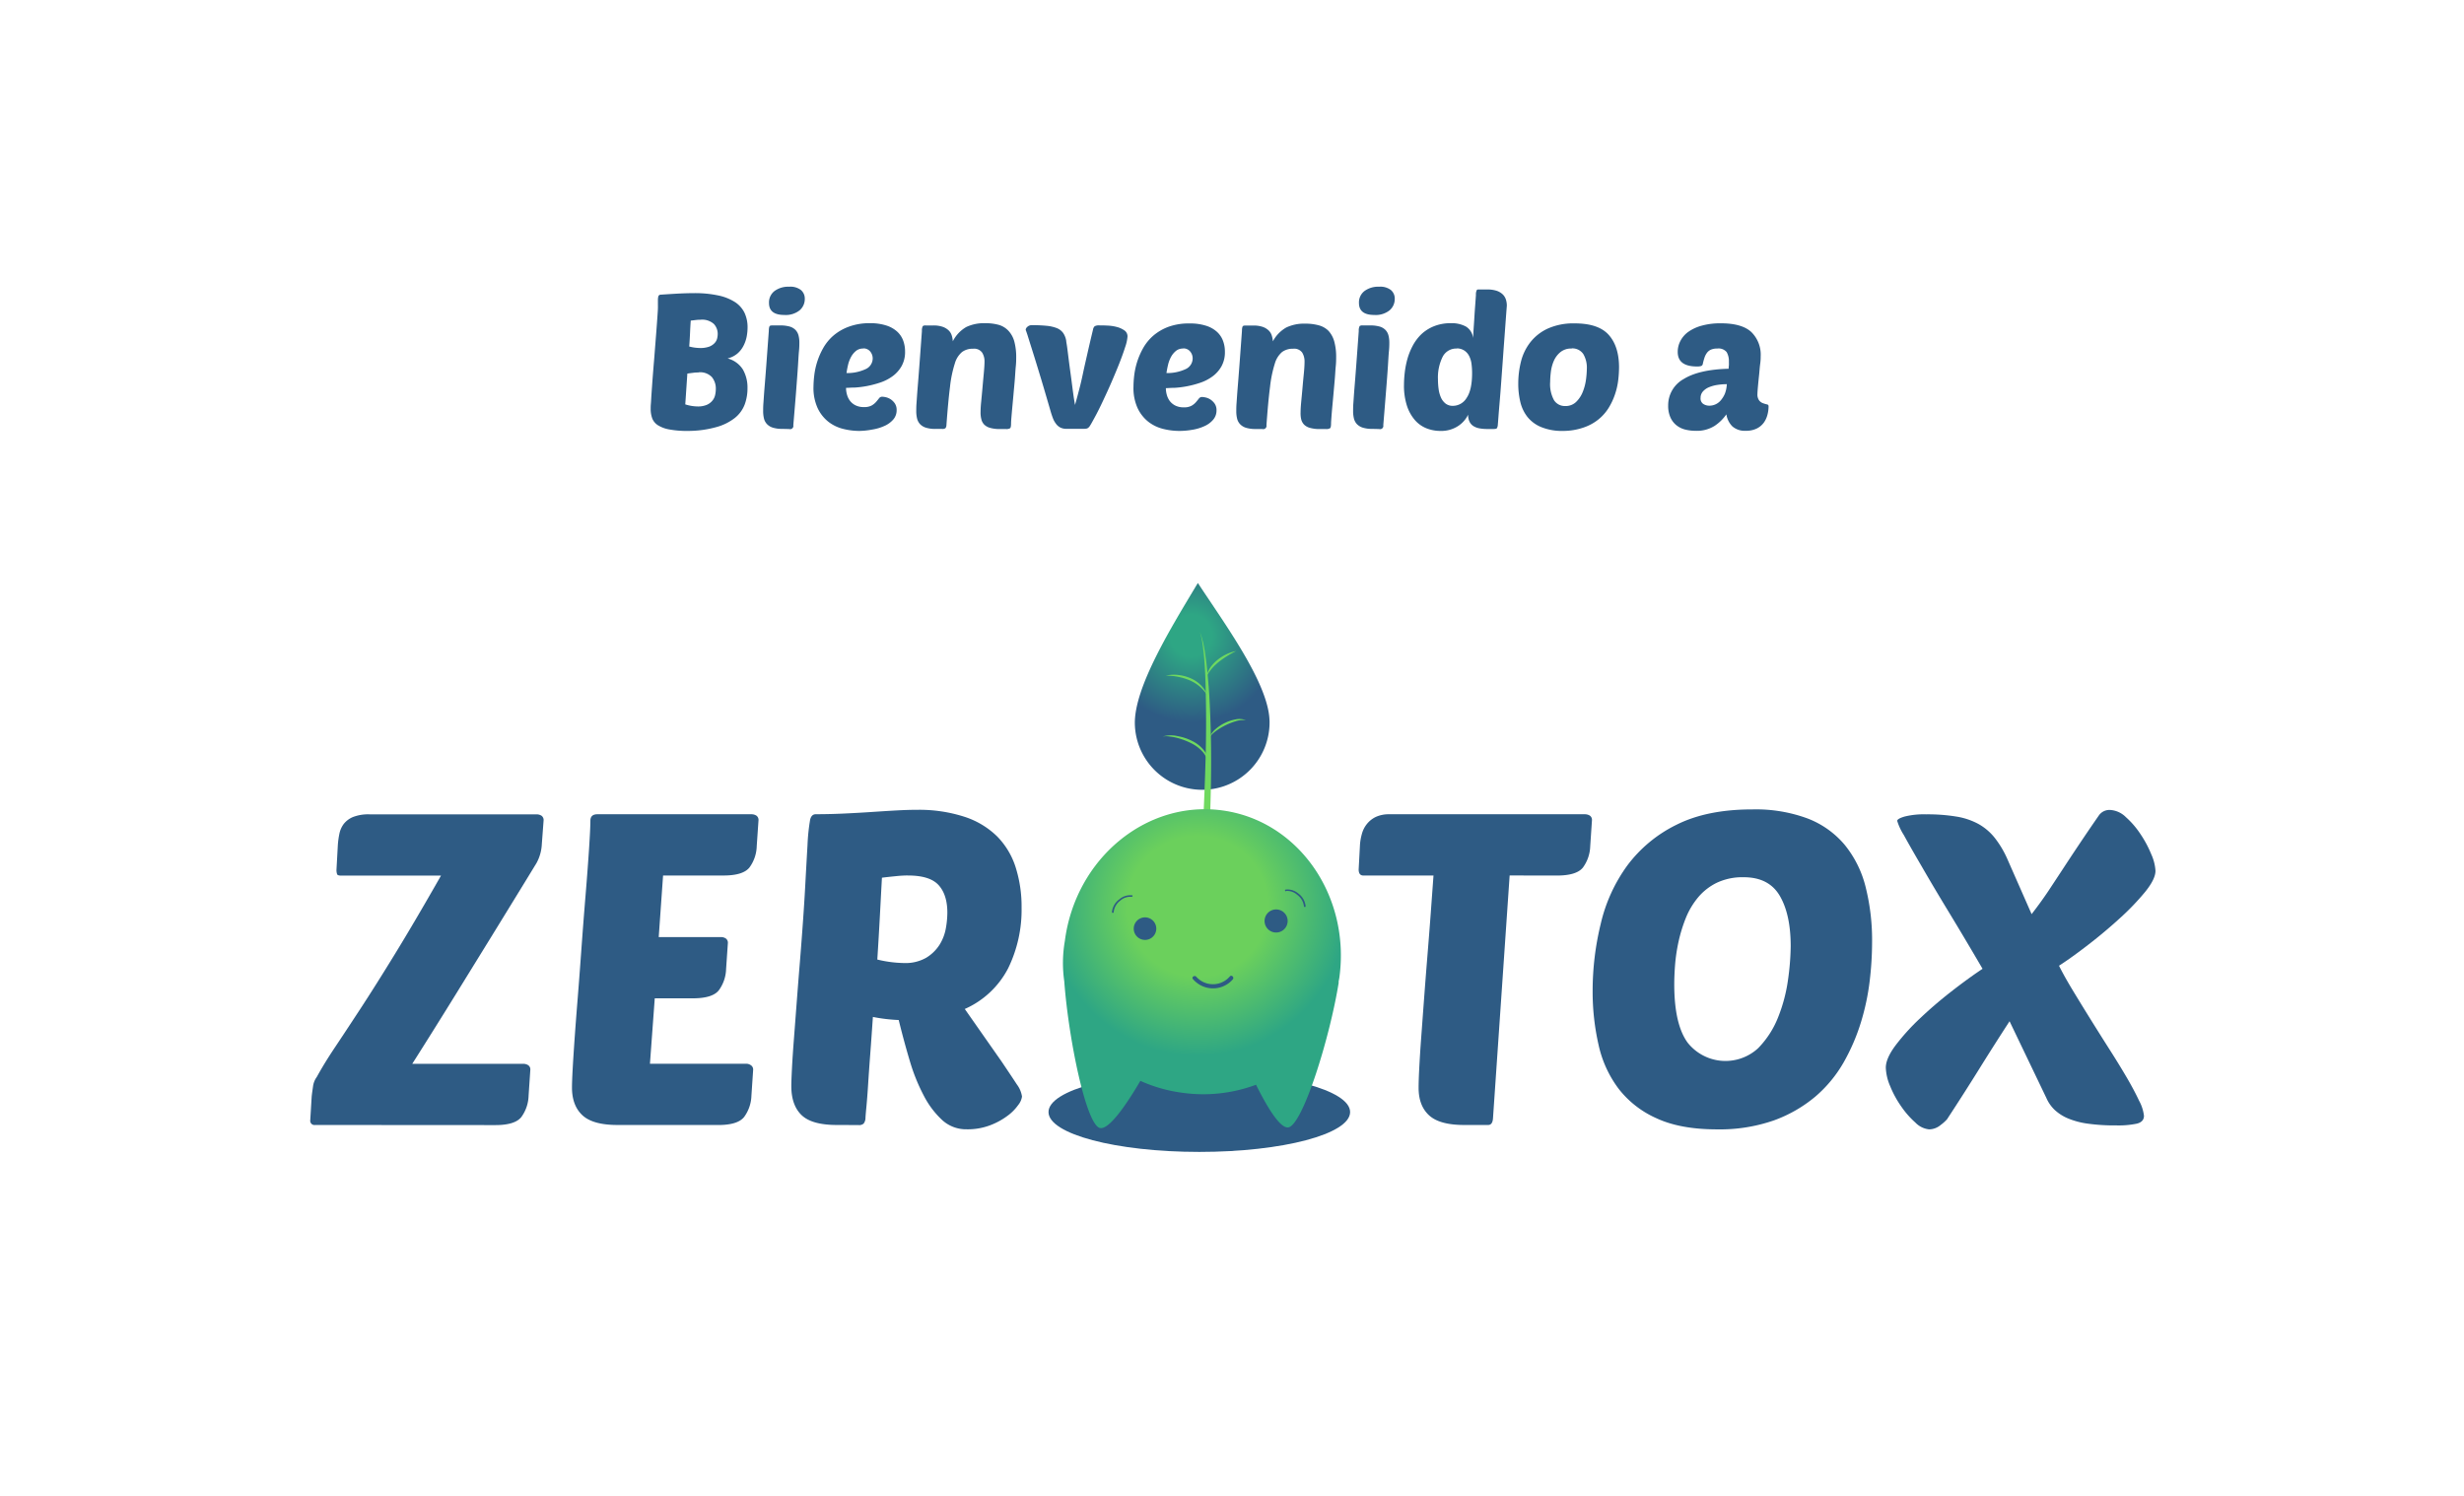 <svg id="Capa_1" data-name="Capa 1" xmlns="http://www.w3.org/2000/svg" xmlns:xlink="http://www.w3.org/1999/xlink" viewBox="0 0 640.35 388.71"><defs><style>.cls-1{isolation:isolate;}.cls-2{fill:#2e5b84;}.cls-3{fill:url(#Degradado_sin_nombre_6);}.cls-4{fill:#6fd95f;}.cls-5{fill:url(#Degradado_sin_nombre_5);}</style><radialGradient id="Degradado_sin_nombre_6" cx="-945.8" cy="1363.02" r="0.42" gradientTransform="matrix(53.56, 0, 0, -53.75, 50966.3, 73427.87)" gradientUnits="userSpaceOnUse"><stop offset="0.24" stop-color="#2ea684"/><stop offset="1" stop-color="#2e5b84"/></radialGradient><radialGradient id="Degradado_sin_nombre_5" cx="-952.14" cy="1361.63" r="0.47" gradientTransform="matrix(82.88, 0, 0, -82.89, 79224.03, 113100.2)" gradientUnits="userSpaceOnUse"><stop offset="0.47" stop-color="#6bd05c"/><stop offset="1" stop-color="#2ea684"/></radialGradient></defs><title>bienvenidos</title><g id="Bienvenido_a" data-name="Bienvenido a"><g id="Bienvenido_a-2" data-name="Bienvenido a-2" class="cls-1"><g class="cls-1"><path class="cls-2" d="M178.78,112a24.77,24.77,0,0,1-4.75-.37,8.33,8.33,0,0,1-3-1.08,3.73,3.73,0,0,1-1.52-1.79,7.16,7.16,0,0,1-.41-2.54c0-.3,0-.71.05-1.25s.08-1.3.14-2.28l.27-3.8c.12-1.55.27-3.5.47-5.85q.34-4.36.54-6.91c.13-1.7.22-3,.29-4s.11-1.58.12-2,0-.69,0-1c0-.53,0-1,0-1.28a4,4,0,0,1,.1-.76.69.69,0,0,1,.24-.39.93.93,0,0,1,.52-.12q2.9-.2,4.92-.3c1.36-.06,2.54-.09,3.56-.09a28.85,28.85,0,0,1,6.39.61,12.93,12.93,0,0,1,4.34,1.74,7,7,0,0,1,2.45,2.79,8.79,8.79,0,0,1,.78,3.77,12.82,12.82,0,0,1-.24,2.43,8.77,8.77,0,0,1-.84,2.38,6.55,6.55,0,0,1-1.59,2,6.22,6.22,0,0,1-2.52,1.25,6.69,6.69,0,0,1,4,2.92,9.48,9.48,0,0,1,1.17,4.82,12.11,12.11,0,0,1-.73,4.24,8.2,8.2,0,0,1-2.55,3.48,13.47,13.47,0,0,1-4.8,2.38A27.35,27.35,0,0,1,178.78,112Zm2.79-15.19c-.36,0-.8,0-1.32.07s-1.06.12-1.62.22l-.54,8a11,11,0,0,0,3.19.54,5.84,5.84,0,0,0,2.45-.44,3.85,3.85,0,0,0,1.44-1.11,3.43,3.43,0,0,0,.69-1.47,7.4,7.4,0,0,0,.17-1.49A4.71,4.71,0,0,0,185,98,4.21,4.21,0,0,0,181.57,96.77Zm-2.06-13.48c-.06.85-.12,1.85-.17,3s-.12,2.39-.22,3.73a11.78,11.78,0,0,0,2.8.39,6.84,6.84,0,0,0,2.35-.34,3.75,3.75,0,0,0,1.39-.89,2.73,2.73,0,0,0,.69-1.17,5,5,0,0,0,.17-1.23,3.77,3.77,0,0,0-1-2.62,4.54,4.54,0,0,0-3.46-1.1,10.62,10.62,0,0,0-1.2.07Z"/><path class="cls-2" d="M203.33,111.47a8.12,8.12,0,0,1-2.48-.32,3.54,3.54,0,0,1-1.51-.91,3.17,3.17,0,0,1-.79-1.44,7.91,7.91,0,0,1-.22-2c0-.49,0-1.18.07-2.08s.14-2.14.27-3.72.29-3.6.47-6,.4-5.45.66-9c0-.72.11-1.14.25-1.27s.35-.15.78-.15h1.91a8.79,8.79,0,0,1,2.47.29,3.48,3.48,0,0,1,1.52.88,3.24,3.24,0,0,1,.79,1.43,7.08,7.08,0,0,1,.22,1.86c0,.49,0,1.22-.1,2.2s-.16,2.31-.27,4-.27,3.77-.46,6.27-.45,5.51-.74,9a.85.85,0,0,1-1.08,1Zm-3.48-32.73a3.72,3.72,0,0,1,1.42-3.09,6,6,0,0,1,3.82-1.13,4.49,4.49,0,0,1,3.06.86,2.9,2.9,0,0,1,1,2.28,3.85,3.85,0,0,1-1.35,3,5.75,5.75,0,0,1-3.94,1.2Q199.84,81.87,199.85,78.74Z"/><path class="cls-2" d="M223.37,112a17.39,17.39,0,0,1-4.29-.54,10.23,10.23,0,0,1-3.82-1.86,9.89,9.89,0,0,1-2.77-3.53,12.57,12.57,0,0,1-1.08-5.54,27,27,0,0,1,.2-2.94,19,19,0,0,1,.76-3.53,18.74,18.74,0,0,1,1.57-3.6,12.28,12.28,0,0,1,2.62-3.21,13,13,0,0,1,3.92-2.3A15.27,15.27,0,0,1,226,84a13.56,13.56,0,0,1,4.31.59,7.67,7.67,0,0,1,2.84,1.59,6,6,0,0,1,1.57,2.33,8.26,8.26,0,0,1,.49,2.84,7.48,7.48,0,0,1-.91,3.82,8.32,8.32,0,0,1-2.35,2.62,11.58,11.58,0,0,1-3.21,1.64,26.32,26.32,0,0,1-3.48.91,24.68,24.68,0,0,1-3.16.39c-1,0-1.71.08-2.23.08a6.34,6.34,0,0,0,.27,1.83,4.74,4.74,0,0,0,.81,1.6,4.11,4.11,0,0,0,1.42,1.12,4.73,4.73,0,0,0,2.16.44,4,4,0,0,0,2-.41,4.58,4.58,0,0,0,1.15-.93c.3-.35.55-.66.76-.93a1,1,0,0,1,.86-.42,5.35,5.35,0,0,1,.86.12,3.93,3.93,0,0,1,1.25.51,4.09,4.09,0,0,1,1.12,1.08,3,3,0,0,1,.49,1.77,3.65,3.65,0,0,1-.88,2.45,6.53,6.53,0,0,1-2.28,1.66,12.15,12.15,0,0,1-3.11.93A19.26,19.26,0,0,1,223.37,112Zm.93-21.41a2.83,2.83,0,0,0-1.84.61,5.21,5.21,0,0,0-1.27,1.54,8.31,8.31,0,0,0-.79,2.06c-.18.75-.31,1.47-.41,2.16a11.24,11.24,0,0,0,4.92-1,3.06,3.06,0,0,0,1.89-2.8,2.83,2.83,0,0,0-.61-1.76A2.26,2.26,0,0,0,224.3,90.55Z"/><path class="cls-2" d="M254.83,107.16a28.13,28.13,0,0,1,.17-2.82c.11-1.16.23-2.39.34-3.68s.23-2.54.34-3.74.18-2.23.18-3a4.28,4.28,0,0,0-.62-2.28,2.56,2.56,0,0,0-2.37-1,4.6,4.6,0,0,0-2.84.84,6.07,6.07,0,0,0-1.89,3,30.8,30.8,0,0,0-1.25,6.07q-.49,3.87-.93,9.95a1.33,1.33,0,0,1-.25.78,1.23,1.23,0,0,1-.83.2h-1.76a8.07,8.07,0,0,1-2.48-.32,3.57,3.57,0,0,1-1.52-.91,3.25,3.25,0,0,1-.78-1.44,7.91,7.91,0,0,1-.22-2c0-.49,0-1.18.07-2.08s.14-2.14.27-3.72.29-3.6.47-6,.4-5.45.66-9a2.44,2.44,0,0,1,.24-1.27,1.27,1.27,0,0,1,.79-.15h1.91a7.19,7.19,0,0,1,2.42.34,4.24,4.24,0,0,1,1.55.91,3.06,3.06,0,0,1,.83,1.32,6.34,6.34,0,0,1,.29,1.54A9,9,0,0,1,251.1,85a10.69,10.69,0,0,1,4.9-1,13,13,0,0,1,3.58.44A5.53,5.53,0,0,1,262.1,86a6.63,6.63,0,0,1,1.5,2.75,15.49,15.49,0,0,1,.49,4.19c0,.52,0,1.27-.1,2.25s-.15,2-.24,3.21-.21,2.37-.32,3.63-.22,2.42-.32,3.5-.18,2-.25,2.84-.1,1.36-.1,1.62c0,.72-.08,1.15-.24,1.3a1.8,1.8,0,0,1-1.08.22h-1.57a8.87,8.87,0,0,1-2.54-.3,3.45,3.45,0,0,1-1.52-.83,2.91,2.91,0,0,1-.76-1.35A6.85,6.85,0,0,1,254.83,107.16Z"/><path class="cls-2" d="M279.38,105.25c.39-1.38.75-2.73,1.1-4.07s.68-2.77,1-4.29.71-3.18,1.12-5,.89-3.88,1.45-6.2a1.51,1.51,0,0,1,.44-.9,2.37,2.37,0,0,1,1.27-.22c.49,0,1.15,0,2,.05a11.29,11.29,0,0,1,2.4.34,6.12,6.12,0,0,1,2,.88,1.86,1.86,0,0,1,.86,1.62,10.43,10.43,0,0,1-.59,2.69c-.39,1.24-.9,2.66-1.52,4.24s-1.32,3.24-2.08,5-1.51,3.36-2.23,4.9-1.39,2.88-2,4-1.08,2-1.37,2.42a1.68,1.68,0,0,1-.69.64,3.26,3.26,0,0,1-1,.1h-4.36a3.39,3.39,0,0,1-1.69-.37,3.28,3.28,0,0,1-1.1-1,5.57,5.57,0,0,1-.74-1.34q-.29-.76-.54-1.59-1.42-4.9-2.47-8.41c-.71-2.33-1.3-4.29-1.79-5.85s-.88-2.82-1.18-3.75L267,87c-.17-.5-.28-.85-.35-1a1.42,1.42,0,0,1-.09-.37,1.28,1.28,0,0,1,.49-.73,1.63,1.63,0,0,1,1.12-.39,37.89,37.89,0,0,1,3.85.17,9.69,9.69,0,0,1,2.65.61,3.71,3.71,0,0,1,1.61,1.23,5,5,0,0,1,.81,2.06c0,.22.1.68.2,1.37s.2,1.51.32,2.47.25,2,.41,3.19.32,2.32.47,3.48.29,2.27.44,3.35S279.24,104.46,279.38,105.25Z"/><path class="cls-2" d="M306.52,112a17.39,17.39,0,0,1-4.29-.54,10.23,10.23,0,0,1-3.82-1.86,9.89,9.89,0,0,1-2.77-3.53,12.58,12.58,0,0,1-1.07-5.54,26.65,26.65,0,0,1,.19-2.94,19.79,19.79,0,0,1,.76-3.53,19.38,19.38,0,0,1,1.57-3.6,12.28,12.28,0,0,1,2.62-3.21,13,13,0,0,1,3.92-2.3,15.31,15.31,0,0,1,5.49-.88,13.52,13.52,0,0,1,4.31.59,7.59,7.59,0,0,1,2.84,1.59,6,6,0,0,1,1.57,2.33,8,8,0,0,1,.49,2.84,7.48,7.48,0,0,1-.91,3.82,8.21,8.21,0,0,1-2.35,2.62,11.58,11.58,0,0,1-3.21,1.64,25.53,25.53,0,0,1-3.48.91,24.47,24.47,0,0,1-3.16.39c-1,0-1.7.08-2.23.08a6.34,6.34,0,0,0,.27,1.83,4.74,4.74,0,0,0,.81,1.6,4.11,4.11,0,0,0,1.42,1.12,4.73,4.73,0,0,0,2.16.44,4,4,0,0,0,2-.41,4.41,4.41,0,0,0,1.15-.93c.3-.35.55-.66.76-.93a1,1,0,0,1,.86-.42,5.35,5.35,0,0,1,.86.12,3.84,3.84,0,0,1,1.25.51,4.27,4.27,0,0,1,1.13,1.08,3,3,0,0,1,.49,1.77,3.66,3.66,0,0,1-.89,2.45,6.35,6.35,0,0,1-2.28,1.66,12,12,0,0,1-3.11.93A19.26,19.26,0,0,1,306.52,112Zm.93-21.41a2.83,2.83,0,0,0-1.84.61,5.21,5.21,0,0,0-1.27,1.54,8.3,8.3,0,0,0-.78,2.06q-.27,1.13-.42,2.16a11.25,11.25,0,0,0,4.93-1,3.07,3.07,0,0,0,1.88-2.8,2.77,2.77,0,0,0-.61-1.76A2.26,2.26,0,0,0,307.45,90.55Z"/><path class="cls-2" d="M338,107.16c0-.72.06-1.66.17-2.82s.23-2.39.34-3.68.23-2.54.35-3.74.17-2.23.17-3a4.37,4.37,0,0,0-.61-2.28,2.57,2.57,0,0,0-2.38-1,4.62,4.62,0,0,0-2.84.84,6.21,6.21,0,0,0-1.89,3,31.55,31.55,0,0,0-1.25,6.07q-.5,3.87-.93,9.95a.85.85,0,0,1-1.08,1h-1.76a8.12,8.12,0,0,1-2.48-.32,3.54,3.54,0,0,1-1.51-.91,3.17,3.17,0,0,1-.79-1.44,7.91,7.91,0,0,1-.22-2c0-.49,0-1.18.07-2.08s.14-2.14.27-3.72.29-3.6.47-6,.4-5.45.66-9c0-.72.11-1.14.25-1.27s.35-.15.78-.15h1.91a7.29,7.29,0,0,1,2.43.34,4.28,4.28,0,0,1,1.54.91,3.06,3.06,0,0,1,.83,1.32,6.36,6.36,0,0,1,.3,1.54,8.89,8.89,0,0,1,3.48-3.6,10.66,10.66,0,0,1,4.9-1,13,13,0,0,1,3.57.44A5.56,5.56,0,0,1,345.26,86a6.73,6.73,0,0,1,1.49,2.75,15.1,15.1,0,0,1,.49,4.19c0,.52,0,1.27-.1,2.25s-.14,2-.24,3.21-.21,2.37-.32,3.63-.22,2.42-.32,3.5-.18,2-.24,2.84-.1,1.36-.1,1.62c0,.72-.08,1.15-.25,1.3a1.8,1.8,0,0,1-1.08.22H343a8.9,8.9,0,0,1-2.55-.3,3.45,3.45,0,0,1-1.52-.83,3,3,0,0,1-.76-1.35A6.85,6.85,0,0,1,338,107.16Z"/><path class="cls-2" d="M356.65,111.47a8.07,8.07,0,0,1-2.48-.32,3.64,3.64,0,0,1-1.52-.91,3.25,3.25,0,0,1-.78-1.44,7.91,7.91,0,0,1-.22-2c0-.49,0-1.18.07-2.08s.14-2.14.27-3.72.29-3.6.47-6,.4-5.45.66-9a2.44,2.44,0,0,1,.24-1.27,1.27,1.27,0,0,1,.79-.15h1.91a8.79,8.79,0,0,1,2.47.29,3.48,3.48,0,0,1,1.52.88,3.24,3.24,0,0,1,.79,1.43,7.53,7.53,0,0,1,.22,1.86c0,.49,0,1.22-.1,2.2s-.16,2.31-.27,4-.27,3.77-.47,6.27-.44,5.51-.73,9a.85.85,0,0,1-1.08,1Zm-3.48-32.73a3.72,3.72,0,0,1,1.42-3.09,6,6,0,0,1,3.82-1.13,4.49,4.49,0,0,1,3.06.86,2.9,2.9,0,0,1,1,2.28,3.85,3.85,0,0,1-1.35,3,5.75,5.75,0,0,1-3.94,1.2Q353.17,81.87,353.17,78.74Z"/><path class="cls-2" d="M374.34,112a9.79,9.79,0,0,1-3.65-.69,7.84,7.84,0,0,1-3-2.15,10.76,10.76,0,0,1-2.06-3.73,17,17,0,0,1-.76-5.44,28.79,28.79,0,0,1,.2-3.16,23.22,23.22,0,0,1,.68-3.5,17.66,17.66,0,0,1,1.37-3.43,12,12,0,0,1,2.23-3,10.55,10.55,0,0,1,3.24-2.08A11.54,11.54,0,0,1,377,84a7.82,7.82,0,0,1,3.95.86,4,4,0,0,1,1.88,3c.07-1.27.13-2.38.2-3.33s.12-1.83.17-2.65.11-1.63.17-2.45.13-1.74.2-2.79a2.52,2.52,0,0,1,.24-1.28.53.53,0,0,1,.25-.12l.54,0h1.91a7.5,7.5,0,0,1,2.45.34,4.22,4.22,0,0,1,1.57.93,3.28,3.28,0,0,1,.83,1.35,5.28,5.28,0,0,1,.24,1.59c-.13,1.64-.24,3.13-.34,4.49s-.21,2.9-.34,4.63-.26,3.52-.39,5.36-.27,3.68-.4,5.49-.26,3.48-.39,5-.24,2.82-.32,3.92-.14,1.82-.17,2.18a1.87,1.87,0,0,1-.24.78c-.1.13-.38.2-.84.2h-1.76a10.66,10.66,0,0,1-1.93-.17,4.5,4.5,0,0,1-1.57-.59,2.81,2.81,0,0,1-1-1.13,3.91,3.91,0,0,1-.37-1.84,7.31,7.31,0,0,1-2.67,3A8,8,0,0,1,374.34,112Zm4.26-21.41a3.94,3.94,0,0,0-3.7,2.18,12.13,12.13,0,0,0-1.2,5.85,18.74,18.74,0,0,0,.17,2.5,8.14,8.14,0,0,0,.61,2.21,4.13,4.13,0,0,0,1.2,1.56,3.05,3.05,0,0,0,1.94.59,4.18,4.18,0,0,0,3.53-2.06c.94-1.37,1.42-3.53,1.42-6.46a18.43,18.43,0,0,0-.15-2.38,6.11,6.11,0,0,0-.59-2,3.69,3.69,0,0,0-1.22-1.43A3.53,3.53,0,0,0,378.6,90.55Z"/><path class="cls-2" d="M406.14,112a14.2,14.2,0,0,1-5.61-1,8.9,8.9,0,0,1-3.56-2.62,10,10,0,0,1-1.86-3.89,20.29,20.29,0,0,1-.54-4.78,23.66,23.66,0,0,1,.71-5.76,13.41,13.41,0,0,1,2.43-5,12.25,12.25,0,0,1,4.53-3.55,16.23,16.23,0,0,1,7-1.35q6.18,0,8.85,3t2.67,8.45a29.8,29.8,0,0,1-.22,3.36,18.18,18.18,0,0,1-.84,3.65,16.89,16.89,0,0,1-1.66,3.53,12,12,0,0,1-2.67,3,12.53,12.53,0,0,1-3.9,2.1A16.32,16.32,0,0,1,406.14,112Zm2.3-21.41a4.33,4.33,0,0,0-3,1,6.12,6.12,0,0,0-1.67,2.3,10.49,10.49,0,0,0-.74,2.85,23.56,23.56,0,0,0-.17,2.52,8.65,8.65,0,0,0,1,4.75,3.33,3.33,0,0,0,2.94,1.52,3.88,3.88,0,0,0,2.82-1.08,7.46,7.46,0,0,0,1.71-2.59,13.27,13.27,0,0,0,.84-3.19,23.26,23.26,0,0,0,.22-2.79,7,7,0,0,0-.91-3.85A3.42,3.42,0,0,0,408.44,90.55Z"/><path class="cls-2" d="M433.53,105.44a7.77,7.77,0,0,1,4-6.91q4-2.49,11.71-2.69c0-.36.05-.66.07-.91s0-.55,0-.91a4.7,4.7,0,0,0-.58-2.5,2.71,2.71,0,0,0-2.45-.93,4,4,0,0,0-1.67.3,2.59,2.59,0,0,0-1,.81,4.44,4.44,0,0,0-.64,1.25c-.16.49-.31,1-.44,1.61a.69.69,0,0,1-.44.57,3.55,3.55,0,0,1-1.08.12q-5,0-5-3.77a6.09,6.09,0,0,1,.71-2.89,6.67,6.67,0,0,1,2.1-2.38,11.07,11.07,0,0,1,3.51-1.59,18,18,0,0,1,4.9-.59q5.43,0,7.89,2.25a8.25,8.25,0,0,1,2.45,6.37c0,.36,0,1-.13,1.94s-.18,1.91-.29,2.94-.21,2-.29,2.91-.13,1.56-.13,1.91a2.63,2.63,0,0,0,.45,1.74,2.21,2.21,0,0,0,1,.71,8.21,8.21,0,0,0,1,.3.47.47,0,0,1,.44.49,8.48,8.48,0,0,1-.29,2.2,6.06,6.06,0,0,1-.95,2.06,5,5,0,0,1-1.82,1.52,6.19,6.19,0,0,1-2.82.59,4.91,4.91,0,0,1-3.52-1.13,5.69,5.69,0,0,1-1.57-3.14,11.33,11.33,0,0,1-3.06,3,8.65,8.65,0,0,1-4.93,1.28,11.24,11.24,0,0,1-2.77-.34,6,6,0,0,1-2.25-1.13,5.47,5.47,0,0,1-1.52-2A7.19,7.19,0,0,1,433.53,105.44Zm15.24-5.59a15.81,15.81,0,0,0-2.5.2,9.2,9.2,0,0,0-2.18.61,4.2,4.2,0,0,0-1.55,1.11,2.46,2.46,0,0,0-.59,1.66,1.69,1.69,0,0,0,.72,1.57,2.87,2.87,0,0,0,1.54.44,3.86,3.86,0,0,0,3-1.4,6.77,6.77,0,0,0,1.06-1.73A7.83,7.83,0,0,0,448.77,99.85Z"/></g></g></g><g id="Grupo_23" data-name="Grupo 23"><path id="Trazado_3" data-name="Trazado 3" class="cls-3" d="M329.93,187.22a17.5,17.5,0,1,1-35,1.09c-.3-9.67,9.77-25.75,16.37-36.79,6.82,10.4,18.32,26,18.62,35.69"/><path id="Trazado_8" data-name="Trazado 8" class="cls-4" d="M314,198.77a5.83,5.83,0,0,0-1.5-3.42,9.84,9.84,0,0,0-3-2.22,18.06,18.06,0,0,0-3.57-1.34,13.51,13.51,0,0,0-1.88-.35,5.57,5.57,0,0,0-1.91,0,7.48,7.48,0,0,1,3.9-.11,13.44,13.44,0,0,1,3.75,1.24,9,9,0,0,1,3.11,2.47,6.17,6.17,0,0,1,.95,1.77,4.94,4.94,0,0,1,.2,1.95"/><path id="Trazado_6" data-name="Trazado 6" class="cls-4" d="M314.31,191.69a5.93,5.93,0,0,1,1.67-2.26,10.89,10.89,0,0,1,2.36-1.54A10.58,10.58,0,0,1,321,187a4.75,4.75,0,0,1,2.79.18,6.39,6.39,0,0,0-2.68.28,17.37,17.37,0,0,0-4.86,2.36,8.53,8.53,0,0,0-2,1.88"/><path id="Trazado_7" data-name="Trazado 7" class="cls-4" d="M313.83,180.8a10.89,10.89,0,0,0-2.06-2.38,10.08,10.08,0,0,0-2.64-1.62,15.51,15.51,0,0,0-3-.9,15.92,15.92,0,0,0-3.15-.29,9.17,9.17,0,0,1,3.22-.18,11.09,11.09,0,0,1,3.15.82,8.33,8.33,0,0,1,2.72,1.82,7.41,7.41,0,0,1,1.74,2.73"/><path id="Trazado_5" data-name="Trazado 5" class="cls-4" d="M313.55,175.73a7.37,7.37,0,0,1,1.1-2.4,10.09,10.09,0,0,1,1.85-1.9,11.41,11.41,0,0,1,4.73-2.23c-.78.4-1.53.82-2.26,1.27a25.09,25.09,0,0,0-2.09,1.45,15.11,15.11,0,0,0-1.85,1.73,13.4,13.4,0,0,0-1.47,2.1"/><path id="Trazado_66" data-name="Trazado 66" class="cls-4" d="M314.75,197.55q0-8.4-.47-16.77-.27-4.18-.74-8.36c-.17-1.39-.36-2.77-.61-4.16a22.76,22.76,0,0,0-1.09-4,22.1,22.1,0,0,1,.81,4.09c.18,1.38.31,2.77.4,4.15.19,2.79.28,5.57.32,8.36q.17,8.35-.07,16.71t-.65,16.7q-.39,7.56-1,15.13l1.86-.31C314.3,218.57,314.75,208.06,314.75,197.55Z"/><g id="Grupo_22" data-name="Grupo 22"><ellipse id="Elipse_6" data-name="Elipse 6" class="cls-2" cx="311.68" cy="289.03" rx="39.19" ry="10.36"/><path id="Trazado_67" data-name="Trazado 67" class="cls-5" d="M317.49,210.61c-19.71-2.59-38,12.62-40.75,33.94a33.36,33.36,0,0,0-.16,10.46c1.1,14.93,5.65,37.14,9.22,38.15,2.54.73,7.73-7.41,10.56-12.24a38.58,38.58,0,0,0,11,3.11,39.16,39.16,0,0,0,19.06-2.1c2.48,5,6.16,11.51,8.43,11.08,3.68-.7,10.72-23,13.08-37.78l-.08.07c.08-.48.19-.93.25-1.41h0C350.92,232.57,337.21,213.18,317.49,210.61Z"/></g><g id="Grupo_1" data-name="Grupo 1"><path id="Trazado_11" data-name="Trazado 11" class="cls-2" d="M300.5,241.36a2.93,2.93,0,1,1-2.93-2.93h0a2.93,2.93,0,0,1,2.93,2.93h0"/><path id="Trazado_12" data-name="Trazado 12" class="cls-2" d="M334.64,239.37a3,3,0,1,1-3-3h0a3,3,0,0,1,3,3h0"/><path id="Trazado_13" data-name="Trazado 13" class="cls-2" d="M310,254.44a6.84,6.84,0,0,0,9.63.85,7.49,7.49,0,0,0,.75-.74c.45-.53-.32-1.3-.77-.76a5.78,5.78,0,0,1-8.15.63h0a6.38,6.38,0,0,1-.53-.51c-.41-.56-1.35,0-.93.55"/><path id="Trazado_14" data-name="Trazado 14" class="cls-2" d="M294.17,232.7a4.34,4.34,0,0,0-3.29,1.05,4.71,4.71,0,0,0-1.91,3.3.23.23,0,0,0,.23.22.22.22,0,0,0,.23-.22,4.26,4.26,0,0,1,1.74-3,3.85,3.85,0,0,1,2.89-.95c.29,0,.4-.38.12-.44"/><path id="Trazado_15" data-name="Trazado 15" class="cls-2" d="M334.22,231.57a3.89,3.89,0,0,1,2.9,1,4.25,4.25,0,0,1,1.74,2.94c0,.3.47.3.45,0a4.67,4.67,0,0,0-1.91-3.3,4.32,4.32,0,0,0-3.29-1c-.28,0-.16.49.12.44"/></g><path id="Trazado_68" data-name="Trazado 68" class="cls-2" d="M557.18,290c0,1.06-.63,1.75-1.88,2.05a23.5,23.5,0,0,1-5.29.45,50.8,50.8,0,0,1-7.4-.45,20.64,20.64,0,0,1-5.18-1.37,11.74,11.74,0,0,1-3.47-2.22,9.65,9.65,0,0,1-2.16-3.12l-9.55-19.91q-4,6.15-7.85,12.34T506,290.91a11,11,0,0,1-1.65,1.48,4.77,4.77,0,0,1-3,1.14,5.76,5.76,0,0,1-3.58-1.77,22.75,22.75,0,0,1-3.69-4.21,26,26,0,0,1-2.85-5.23,13.19,13.19,0,0,1-1.14-4.83c0-1.6.84-3.51,2.5-5.75a56.38,56.38,0,0,1,6.26-6.94c2.59-2.46,5.31-4.8,8.13-7s5.67-4.29,8.25-6q-4.67-8-8.76-14.73t-7.05-11.88q-3-5.13-4.67-8.19a14.81,14.81,0,0,1-1.7-3.65c0-.37.65-.75,1.94-1.13a20.85,20.85,0,0,1,5.57-.57,46.12,46.12,0,0,1,7.79.57,18,18,0,0,1,5.8,1.93,14.37,14.37,0,0,1,4.27,3.64,25.71,25.71,0,0,1,3.3,5.58l6.26,14.22q2.38-3.08,4.21-5.8c1.21-1.83,2.46-3.72,3.75-5.69s2.69-4.1,4.21-6.37,3.3-4.9,5.35-7.85a3.36,3.36,0,0,1,2.84-1.37,6.32,6.32,0,0,1,4.15,1.88,22.43,22.43,0,0,1,3.81,4.44,28.85,28.85,0,0,1,2.79,5.23,12.16,12.16,0,0,1,1.08,4.27q0,2.16-2.67,5.46a64.83,64.83,0,0,1-6.54,6.82q-3.87,3.54-8.2,6.89T535.1,251q1.36,2.73,3.53,6.32t4.61,7.51q2.44,3.92,4.94,7.85c1.67,2.61,3.17,5.06,4.5,7.33s2.4,4.3,3.24,6.09A10.8,10.8,0,0,1,557.18,290Z"/><path id="Trazado_69" data-name="Trazado 69" class="cls-2" d="M455.47,210.37a38.72,38.72,0,0,1,14.22,2.33,23.63,23.63,0,0,1,9.67,6.83,27.91,27.91,0,0,1,5.46,10.92,56.68,56.68,0,0,1,1.7,14.61,86.13,86.13,0,0,1-.62,9.9,61.37,61.37,0,0,1-2.28,10.75,51.62,51.62,0,0,1-4.49,10.41,33.73,33.73,0,0,1-7.34,8.88A35.53,35.53,0,0,1,461,291.2a42.73,42.73,0,0,1-14.79,2.33q-9.45,0-15.64-2.85a25.54,25.54,0,0,1-9.9-7.68,29.4,29.4,0,0,1-5.23-11.43,62,62,0,0,1-1.54-14.11A73.41,73.41,0,0,1,416,240.12,41.68,41.68,0,0,1,422.87,225a35.33,35.33,0,0,1,12.8-10.63Q443.64,210.36,455.47,210.37ZM453.08,228a15.54,15.54,0,0,0-6.88,1.42,14.78,14.78,0,0,0-4.89,3.81,20,20,0,0,0-3.19,5.35,39,39,0,0,0-1.88,6.09,45.22,45.22,0,0,0-.91,6c-.15,1.93-.22,3.65-.22,5.17q0,10.36,3.46,15.13a12.53,12.53,0,0,0,17.59,2.1c.27-.22.54-.44.79-.68a24.06,24.06,0,0,0,5.18-8.07,41.42,41.42,0,0,0,2.56-9.79,66.6,66.6,0,0,0,.68-8.59q0-8.29-2.85-13.13T453.08,228Z"/><path id="Trazado_70" data-name="Trazado 70" class="cls-2" d="M392.33,227.54,388,290.68c-.08,1.14-.5,1.71-1.25,1.71H380.5q-6.37,0-9.1-2.5t-2.73-7.17c0-1.14.05-2.84.17-5.12s.28-4.94.51-8,.47-6.41.74-10,.55-7.24.85-10.92.59-7.34.86-11,.51-7,.74-10.12h-18.2c-.84,0-1.25-.53-1.25-1.59l.34-6.37a14.09,14.09,0,0,1,.51-2.9,7,7,0,0,1,1.31-2.56,6.61,6.61,0,0,1,2.33-1.83,8.12,8.12,0,0,1,3.47-.68H411.9a2.47,2.47,0,0,1,1.25.34,1.34,1.34,0,0,1,.57,1.26l-.45,6.71a9.88,9.88,0,0,1-1.88,5.52q-1.65,2.1-6.77,2.1Z"/><path id="Trazado_71" data-name="Trazado 71" class="cls-2" d="M217.48,292.39c-4.32,0-7.38-.85-9.16-2.56s-2.67-4.23-2.67-7.56c0-.92.06-2.45.17-4.61s.28-4.72.51-7.68.47-6.2.74-9.73.55-7.11.85-10.75q.92-11.49,1.31-18.66t.63-11.26a51.42,51.42,0,0,1,.68-6.54c.23-.95.72-1.42,1.48-1.42q3.53,0,7.23-.17t7.11-.4c2.27-.15,4.41-.29,6.42-.4s3.81-.18,5.4-.17a38.2,38.2,0,0,1,12.51,1.82,21.6,21.6,0,0,1,8.48,5.12,20.1,20.1,0,0,1,4.78,8,33.79,33.79,0,0,1,1.54,10.47A34.62,34.62,0,0,1,262,251.66a23.23,23.23,0,0,1-11.27,10.58l9.56,13.65q2.61,3.87,4,6A6.89,6.89,0,0,1,265.6,285a4.54,4.54,0,0,1-1,2.22,12.35,12.35,0,0,1-2.84,2.84,18.41,18.41,0,0,1-4.56,2.45,16.4,16.4,0,0,1-6,1,9.15,9.15,0,0,1-6.32-2.38,22.92,22.92,0,0,1-4.78-6.32,48.83,48.83,0,0,1-3.64-9q-1.53-5.11-2.9-10.7a43.27,43.27,0,0,1-6.71-.8c-.23,3.34-.45,6.53-.68,9.56s-.42,5.74-.57,8.13-.31,4.36-.46,5.92-.22,2.48-.22,2.79a2.52,2.52,0,0,1-.46,1.3,1.73,1.73,0,0,1-1.36.4Zm18.43-64.85a29.41,29.41,0,0,0-3.07.18c-1.14.11-2.35.24-3.64.4q-.22,4-.51,9.5T228,249.39a31.22,31.22,0,0,0,6.94.91,10.85,10.85,0,0,0,5.74-1.36,10.61,10.61,0,0,0,3.47-3.36,11.93,11.93,0,0,0,1.65-4.26,23.63,23.63,0,0,0,.4-4.1q0-4.66-2.27-7.17t-8-2.5Z"/><path id="Trazado_72" data-name="Trazado 72" class="cls-2" d="M160.49,292.39c-4.25,0-7.29-.83-9.1-2.5s-2.73-4.06-2.74-7.17q0-2.27.35-7.79t.9-12.57q.57-7,1.14-14.9t1.14-14.79q.57-6.93.91-12.17t.34-7.17c0-1.13.61-1.7,1.82-1.7H195.3a2.4,2.4,0,0,1,1.25.34,1.37,1.37,0,0,1,.57,1.26l-.46,6.71a9.77,9.77,0,0,1-1.88,5.51q-1.65,2.1-6.76,2.1h-15.7l-1.13,16h16.15a2.31,2.31,0,0,1,1.25.34,1.36,1.36,0,0,1,.57,1.25l-.46,6.71a9.81,9.81,0,0,1-1.88,5.52c-1.09,1.4-3.35,2.1-6.76,2.1h-9.9l-1.25,17h25a2.14,2.14,0,0,1,1.25.4,1.34,1.34,0,0,1,.57,1.2l-.45,6.71a9.85,9.85,0,0,1-1.88,5.51c-1.1,1.41-3.35,2.11-6.77,2.11Z"/><path id="Trazado_73" data-name="Trazado 73" class="cls-2" d="M81.88,292.39a1.09,1.09,0,0,1-1.25-.94.81.81,0,0,1,0-.31L81,285c.07-.68.19-1.53.34-2.55a5.31,5.31,0,0,1,1-2.56q1.94-3.54,4.67-7.62t6.6-10q3.87-5.91,9-14.27t12-20.42H88.7c-.6,0-1-.12-1.08-.34a3.18,3.18,0,0,1-.17-1.26l.35-6.37a22,22,0,0,1,.4-2.9,6.41,6.41,0,0,1,1.13-2.56,6,6,0,0,1,2.45-1.82,11,11,0,0,1,4.21-.68h43.46a2.5,2.5,0,0,1,1.25.34,1.38,1.38,0,0,1,.57,1.26l-.46,6.14a11.35,11.35,0,0,1-1.36,4.89l-3.3,5.4-7.51,12.23-10.18,16.5q-5.62,9.09-11.32,18.08H136a2.38,2.38,0,0,1,1.25.35,1.32,1.32,0,0,1,.57,1.25l-.45,6.71a9.81,9.81,0,0,1-1.88,5.52c-1.1,1.4-3.35,2.1-6.77,2.1Z"/></g></svg>